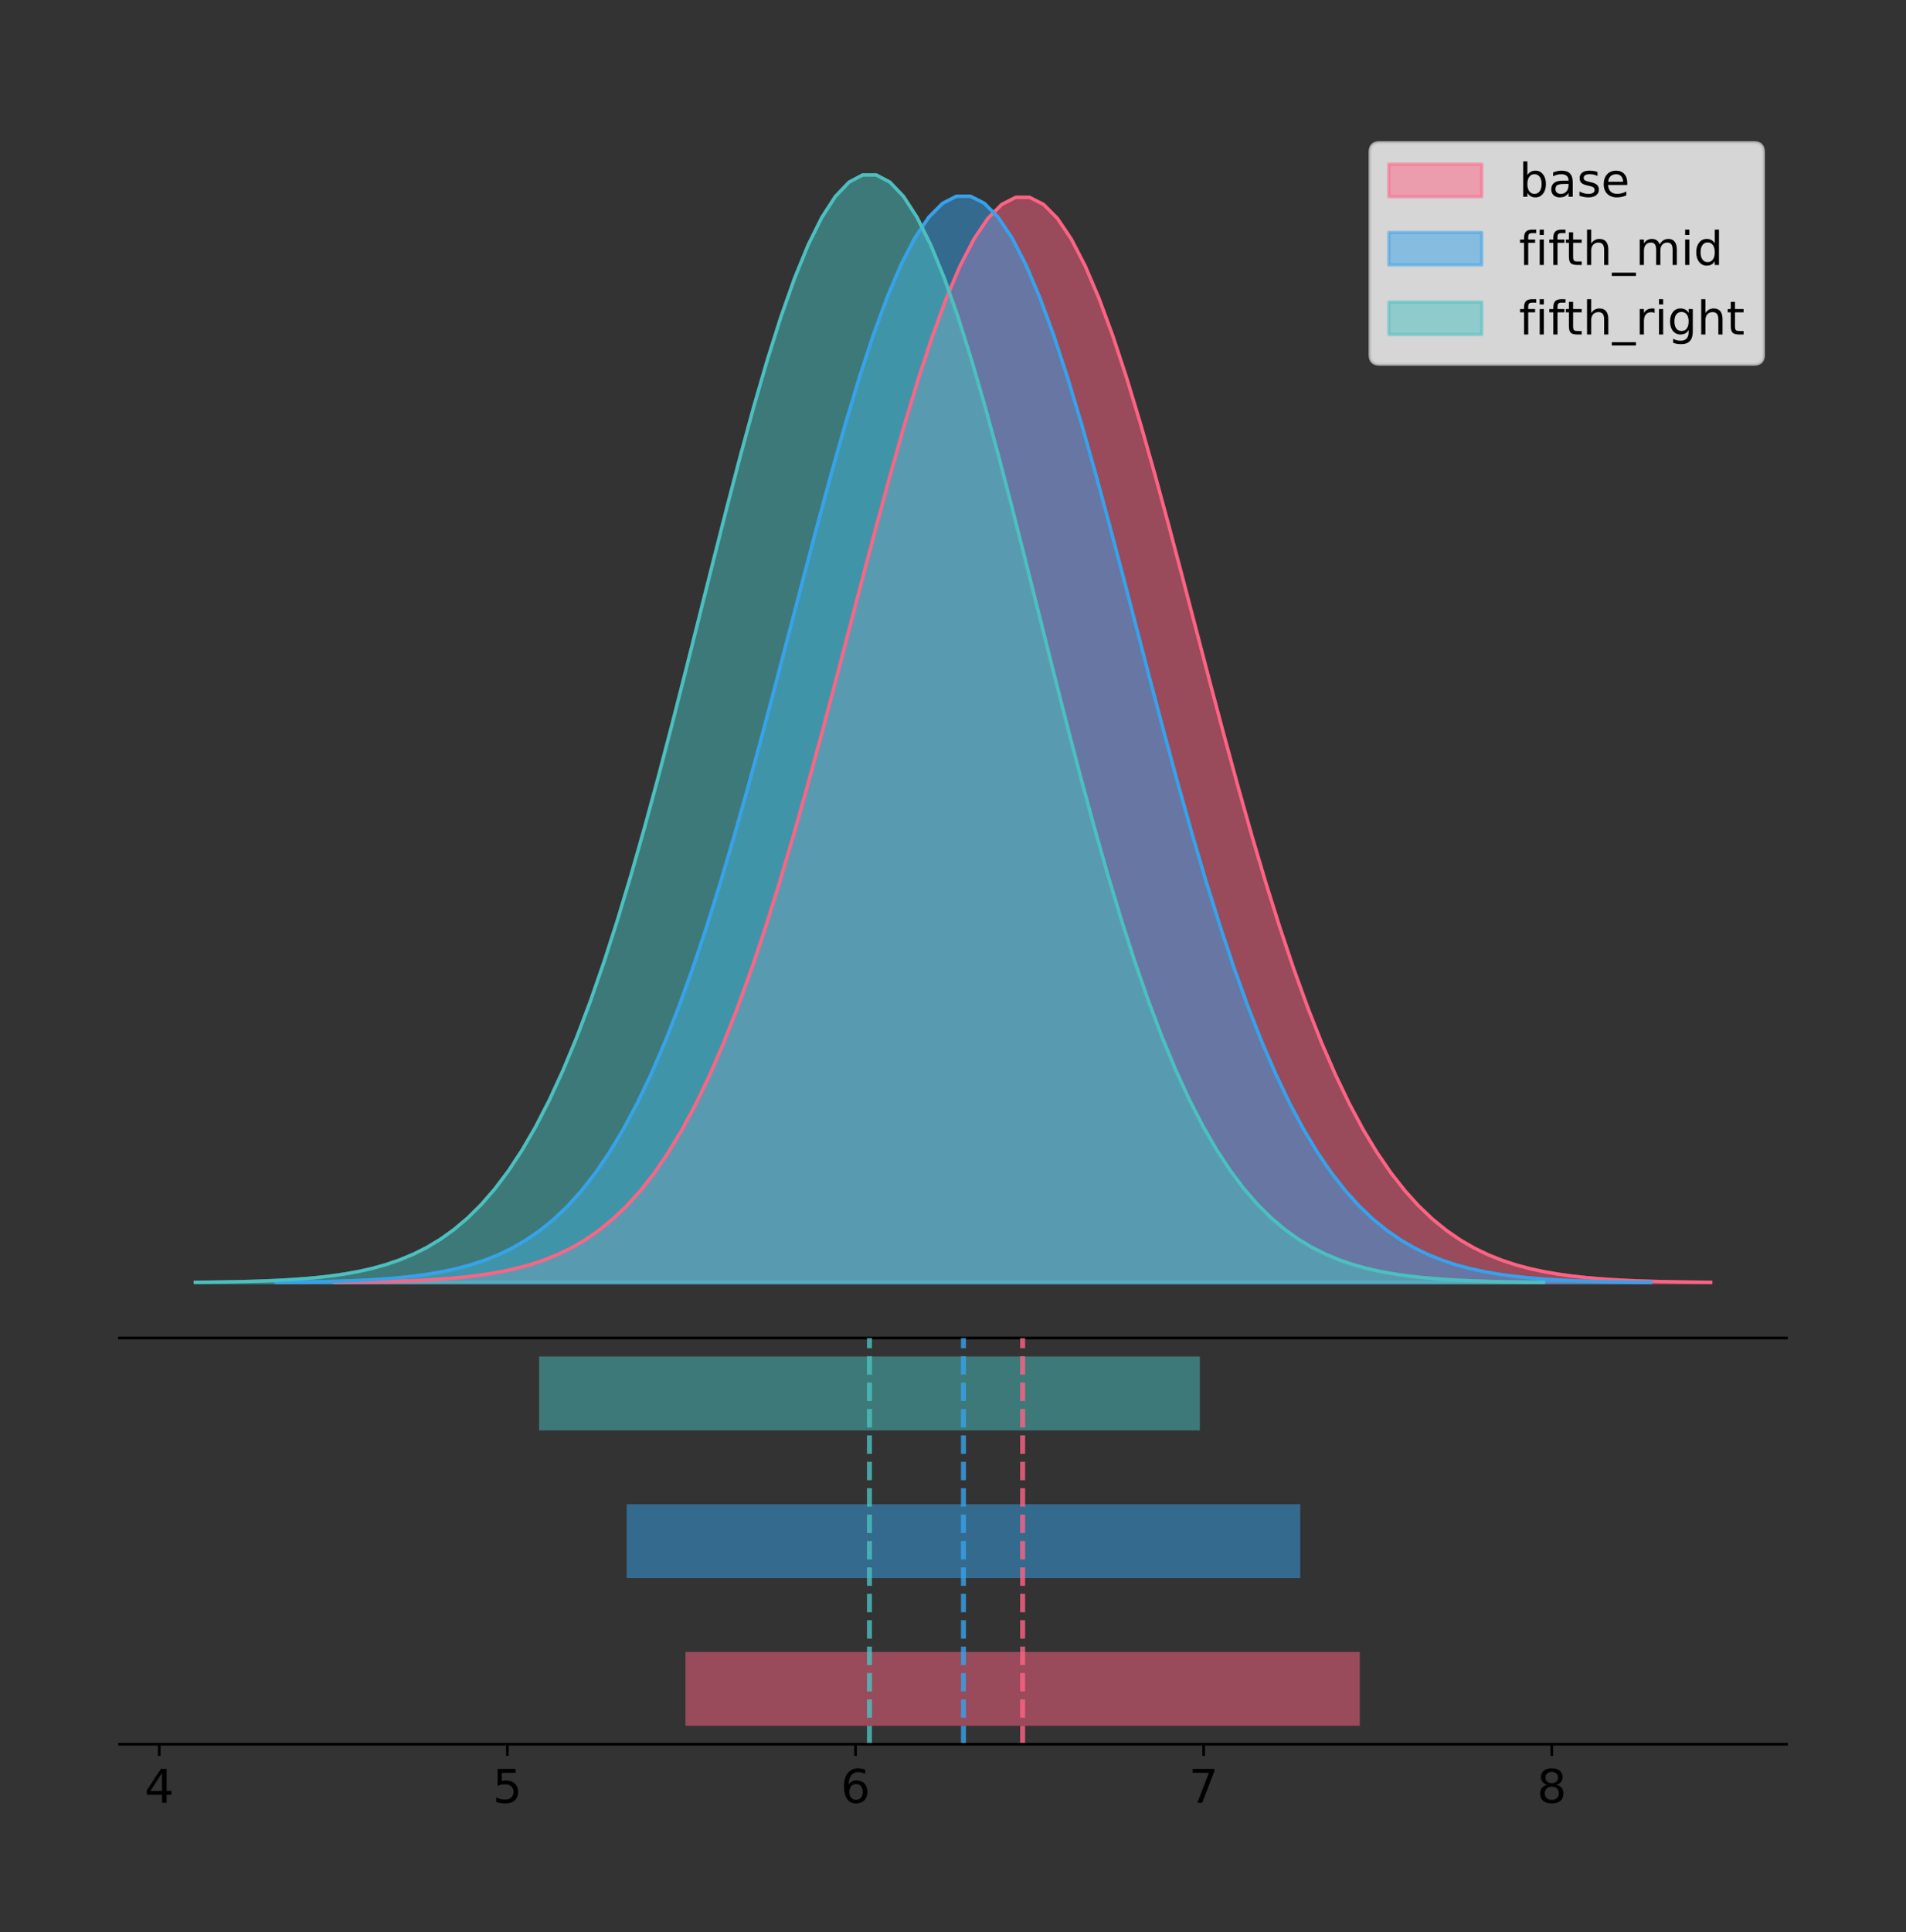 <?xml version="1.0" encoding="utf-8" standalone="no"?>
<!DOCTYPE svg PUBLIC "-//W3C//DTD SVG 1.1//EN"
  "http://www.w3.org/Graphics/SVG/1.1/DTD/svg11.dtd">
<!-- Created with matplotlib (https://matplotlib.org/) -->
<svg height="581.789pt" version="1.1" viewBox="0 0 574.2 581.789" width="574.2pt" xmlns="http://www.w3.org/2000/svg" xmlns:xlink="http://www.w3.org/1999/xlink">
 <rect x="0" y="0" width="574.2" height="581.789" fill="#333333" stroke="none"/>
 <defs>
  <style type="text/css">
*{stroke-linecap:butt;stroke-linejoin:round;}
  </style>
 </defs>
 <g id="figure_1">
  <g id="patch_1">
   <path d="M 0 581.789 
L 574.2 581.789 
L 574.2 0 
L 0 0 
z
" style="fill:none;"/>
  </g>
  <g id="axes_1">
   <g id="patch_2">
    <path d="M 36 402.93 
L 538.2 402.93 
L 538.2 36 
L 36 36 
z
" style="fill:none;"/>
   </g>
   <g id="PolyCollection_1">
    <defs>
     <path d="M 100.782 -195.538 
L 100.782 -195.648 
L 104.969 -195.689 
L 109.157 -195.745 
L 113.345 -195.819 
L 117.533 -195.917 
L 121.721 -196.047 
L 125.908 -196.216 
L 130.096 -196.436 
L 134.284 -196.72 
L 138.472 -197.083 
L 142.659 -197.544 
L 146.847 -198.126 
L 151.035 -198.854 
L 155.223 -199.761 
L 159.411 -200.88 
L 163.598 -202.251 
L 167.786 -203.92 
L 171.974 -205.936 
L 176.162 -208.353 
L 180.35 -211.228 
L 184.537 -214.623 
L 188.725 -218.602 
L 192.913 -223.229 
L 197.101 -228.568 
L 201.289 -234.68 
L 205.476 -241.621 
L 209.664 -249.44 
L 213.852 -258.175 
L 218.04 -267.852 
L 222.227 -278.48 
L 226.415 -290.051 
L 230.603 -302.536 
L 234.791 -315.881 
L 238.979 -330.01 
L 243.166 -344.82 
L 247.354 -360.182 
L 251.542 -375.943 
L 255.73 -391.926 
L 259.918 -407.934 
L 264.105 -423.752 
L 268.293 -439.151 
L 272.481 -453.897 
L 276.669 -467.753 
L 280.857 -480.484 
L 285.044 -491.87 
L 289.232 -501.705 
L 293.42 -509.807 
L 297.608 -516.024 
L 301.795 -520.237 
L 305.983 -522.365 
L 310.171 -522.365 
L 314.359 -520.237 
L 318.547 -516.024 
L 322.734 -509.807 
L 326.922 -501.705 
L 331.11 -491.87 
L 335.298 -480.484 
L 339.486 -467.753 
L 343.673 -453.897 
L 347.861 -439.151 
L 352.049 -423.752 
L 356.237 -407.934 
L 360.425 -391.926 
L 364.612 -375.943 
L 368.8 -360.182 
L 372.988 -344.82 
L 377.176 -330.01 
L 381.363 -315.881 
L 385.551 -302.536 
L 389.739 -290.051 
L 393.927 -278.48 
L 398.115 -267.852 
L 402.302 -258.175 
L 406.49 -249.44 
L 410.678 -241.621 
L 414.866 -234.68 
L 419.054 -228.568 
L 423.241 -223.229 
L 427.429 -218.602 
L 431.617 -214.623 
L 435.805 -211.228 
L 439.993 -208.353 
L 444.18 -205.936 
L 448.368 -203.92 
L 452.556 -202.251 
L 456.744 -200.88 
L 460.931 -199.761 
L 465.119 -198.854 
L 469.307 -198.126 
L 473.495 -197.544 
L 477.683 -197.083 
L 481.87 -196.72 
L 486.058 -196.436 
L 490.246 -196.216 
L 494.434 -196.047 
L 498.622 -195.917 
L 502.809 -195.819 
L 506.997 -195.745 
L 511.185 -195.689 
L 515.373 -195.648 
L 515.373 -195.538 
L 515.373 -195.538 
L 511.185 -195.538 
L 506.997 -195.538 
L 502.809 -195.538 
L 498.622 -195.538 
L 494.434 -195.538 
L 490.246 -195.538 
L 486.058 -195.538 
L 481.87 -195.538 
L 477.683 -195.538 
L 473.495 -195.538 
L 469.307 -195.538 
L 465.119 -195.538 
L 460.931 -195.538 
L 456.744 -195.538 
L 452.556 -195.538 
L 448.368 -195.538 
L 444.18 -195.538 
L 439.993 -195.538 
L 435.805 -195.538 
L 431.617 -195.538 
L 427.429 -195.538 
L 423.241 -195.538 
L 419.054 -195.538 
L 414.866 -195.538 
L 410.678 -195.538 
L 406.49 -195.538 
L 402.302 -195.538 
L 398.115 -195.538 
L 393.927 -195.538 
L 389.739 -195.538 
L 385.551 -195.538 
L 381.363 -195.538 
L 377.176 -195.538 
L 372.988 -195.538 
L 368.8 -195.538 
L 364.612 -195.538 
L 360.425 -195.538 
L 356.237 -195.538 
L 352.049 -195.538 
L 347.861 -195.538 
L 343.673 -195.538 
L 339.486 -195.538 
L 335.298 -195.538 
L 331.11 -195.538 
L 326.922 -195.538 
L 322.734 -195.538 
L 318.547 -195.538 
L 314.359 -195.538 
L 310.171 -195.538 
L 305.983 -195.538 
L 301.795 -195.538 
L 297.608 -195.538 
L 293.42 -195.538 
L 289.232 -195.538 
L 285.044 -195.538 
L 280.857 -195.538 
L 276.669 -195.538 
L 272.481 -195.538 
L 268.293 -195.538 
L 264.105 -195.538 
L 259.918 -195.538 
L 255.73 -195.538 
L 251.542 -195.538 
L 247.354 -195.538 
L 243.166 -195.538 
L 238.979 -195.538 
L 234.791 -195.538 
L 230.603 -195.538 
L 226.415 -195.538 
L 222.227 -195.538 
L 218.04 -195.538 
L 213.852 -195.538 
L 209.664 -195.538 
L 205.476 -195.538 
L 201.289 -195.538 
L 197.101 -195.538 
L 192.913 -195.538 
L 188.725 -195.538 
L 184.537 -195.538 
L 180.35 -195.538 
L 176.162 -195.538 
L 171.974 -195.538 
L 167.786 -195.538 
L 163.598 -195.538 
L 159.411 -195.538 
L 155.223 -195.538 
L 151.035 -195.538 
L 146.847 -195.538 
L 142.659 -195.538 
L 138.472 -195.538 
L 134.284 -195.538 
L 130.096 -195.538 
L 125.908 -195.538 
L 121.721 -195.538 
L 117.533 -195.538 
L 113.345 -195.538 
L 109.157 -195.538 
L 104.969 -195.538 
L 100.782 -195.538 
z
" id="mcfb15f725a" style="stroke:#ff6384;stroke-opacity:0.5;"/>
    </defs>
    <g clip-path="url(#p29317730cf)">
     <use style="fill:#ff6384;fill-opacity:0.5;stroke:#ff6384;stroke-opacity:0.5;" x="0" xlink:href="#mcfb15f725a" y="581.789"/>
    </g>
   </g>
   <g id="PolyCollection_2">
    <defs>
     <path d="M 83.169 -195.538 
L 83.169 -195.648 
L 87.353 -195.689 
L 91.536 -195.745 
L 95.72 -195.819 
L 99.903 -195.918 
L 104.086 -196.048 
L 108.27 -196.217 
L 112.453 -196.437 
L 116.637 -196.721 
L 120.82 -197.084 
L 125.003 -197.546 
L 129.187 -198.128 
L 133.37 -198.858 
L 137.554 -199.765 
L 141.737 -200.885 
L 145.92 -202.258 
L 150.104 -203.929 
L 154.287 -205.947 
L 158.471 -208.366 
L 162.654 -211.244 
L 166.837 -214.643 
L 171.021 -218.626 
L 175.204 -223.258 
L 179.388 -228.603 
L 183.571 -234.721 
L 187.754 -241.669 
L 191.938 -249.496 
L 196.121 -258.241 
L 200.305 -267.927 
L 204.488 -278.567 
L 208.671 -290.15 
L 212.855 -302.648 
L 217.038 -316.008 
L 221.222 -330.151 
L 225.405 -344.977 
L 229.588 -360.355 
L 233.772 -376.132 
L 237.955 -392.132 
L 242.139 -408.157 
L 246.322 -423.991 
L 250.505 -439.407 
L 254.689 -454.169 
L 258.872 -468.038 
L 263.056 -480.783 
L 267.239 -492.181 
L 271.422 -502.026 
L 275.606 -510.137 
L 279.789 -516.361 
L 283.973 -520.578 
L 288.156 -522.708 
L 292.339 -522.708 
L 296.523 -520.578 
L 300.706 -516.361 
L 304.89 -510.137 
L 309.073 -502.026 
L 313.256 -492.181 
L 317.44 -480.783 
L 321.623 -468.038 
L 325.807 -454.169 
L 329.99 -439.407 
L 334.173 -423.991 
L 338.357 -408.157 
L 342.54 -392.132 
L 346.724 -376.132 
L 350.907 -360.355 
L 355.09 -344.977 
L 359.274 -330.151 
L 363.457 -316.008 
L 367.641 -302.648 
L 371.824 -290.15 
L 376.007 -278.567 
L 380.191 -267.927 
L 384.374 -258.241 
L 388.558 -249.496 
L 392.741 -241.669 
L 396.924 -234.721 
L 401.108 -228.603 
L 405.291 -223.258 
L 409.475 -218.626 
L 413.658 -214.643 
L 417.841 -211.244 
L 422.025 -208.366 
L 426.208 -205.947 
L 430.392 -203.929 
L 434.575 -202.258 
L 438.758 -200.885 
L 442.942 -199.765 
L 447.125 -198.858 
L 451.309 -198.128 
L 455.492 -197.546 
L 459.675 -197.084 
L 463.859 -196.721 
L 468.042 -196.437 
L 472.226 -196.217 
L 476.409 -196.048 
L 480.592 -195.918 
L 484.776 -195.819 
L 488.959 -195.745 
L 493.143 -195.689 
L 497.326 -195.648 
L 497.326 -195.538 
L 497.326 -195.538 
L 493.143 -195.538 
L 488.959 -195.538 
L 484.776 -195.538 
L 480.592 -195.538 
L 476.409 -195.538 
L 472.226 -195.538 
L 468.042 -195.538 
L 463.859 -195.538 
L 459.675 -195.538 
L 455.492 -195.538 
L 451.309 -195.538 
L 447.125 -195.538 
L 442.942 -195.538 
L 438.758 -195.538 
L 434.575 -195.538 
L 430.392 -195.538 
L 426.208 -195.538 
L 422.025 -195.538 
L 417.841 -195.538 
L 413.658 -195.538 
L 409.475 -195.538 
L 405.291 -195.538 
L 401.108 -195.538 
L 396.924 -195.538 
L 392.741 -195.538 
L 388.558 -195.538 
L 384.374 -195.538 
L 380.191 -195.538 
L 376.007 -195.538 
L 371.824 -195.538 
L 367.641 -195.538 
L 363.457 -195.538 
L 359.274 -195.538 
L 355.09 -195.538 
L 350.907 -195.538 
L 346.724 -195.538 
L 342.54 -195.538 
L 338.357 -195.538 
L 334.173 -195.538 
L 329.99 -195.538 
L 325.807 -195.538 
L 321.623 -195.538 
L 317.44 -195.538 
L 313.256 -195.538 
L 309.073 -195.538 
L 304.89 -195.538 
L 300.706 -195.538 
L 296.523 -195.538 
L 292.339 -195.538 
L 288.156 -195.538 
L 283.973 -195.538 
L 279.789 -195.538 
L 275.606 -195.538 
L 271.422 -195.538 
L 267.239 -195.538 
L 263.056 -195.538 
L 258.872 -195.538 
L 254.689 -195.538 
L 250.505 -195.538 
L 246.322 -195.538 
L 242.139 -195.538 
L 237.955 -195.538 
L 233.772 -195.538 
L 229.588 -195.538 
L 225.405 -195.538 
L 221.222 -195.538 
L 217.038 -195.538 
L 212.855 -195.538 
L 208.671 -195.538 
L 204.488 -195.538 
L 200.305 -195.538 
L 196.121 -195.538 
L 191.938 -195.538 
L 187.754 -195.538 
L 183.571 -195.538 
L 179.388 -195.538 
L 175.204 -195.538 
L 171.021 -195.538 
L 166.837 -195.538 
L 162.654 -195.538 
L 158.471 -195.538 
L 154.287 -195.538 
L 150.104 -195.538 
L 145.92 -195.538 
L 141.737 -195.538 
L 137.554 -195.538 
L 133.37 -195.538 
L 129.187 -195.538 
L 125.003 -195.538 
L 120.82 -195.538 
L 116.637 -195.538 
L 112.453 -195.538 
L 108.27 -195.538 
L 104.086 -195.538 
L 99.903 -195.538 
L 95.72 -195.538 
L 91.536 -195.538 
L 87.353 -195.538 
L 83.169 -195.538 
z
" id="md9473a3bd1" style="stroke:#36a2eb;stroke-opacity:0.5;"/>
    </defs>
    <g clip-path="url(#p29317730cf)">
     <use style="fill:#36a2eb;fill-opacity:0.5;stroke:#36a2eb;stroke-opacity:0.5;" x="0" xlink:href="#md9473a3bd1" y="581.789"/>
    </g>
   </g>
   <g id="PolyCollection_3">
    <defs>
     <path d="M 58.827 -195.538 
L 58.827 -195.65 
L 62.93 -195.692 
L 67.033 -195.749 
L 71.137 -195.825 
L 75.24 -195.925 
L 79.343 -196.058 
L 83.446 -196.23 
L 87.549 -196.455 
L 91.652 -196.744 
L 95.755 -197.115 
L 99.858 -197.585 
L 103.961 -198.179 
L 108.064 -198.923 
L 112.168 -199.848 
L 116.271 -200.99 
L 120.374 -202.39 
L 124.477 -204.093 
L 128.58 -206.151 
L 132.683 -208.617 
L 136.786 -211.552 
L 140.889 -215.017 
L 144.992 -219.078 
L 149.095 -223.801 
L 153.198 -229.25 
L 157.302 -235.488 
L 161.405 -242.572 
L 165.508 -250.552 
L 169.611 -259.468 
L 173.714 -269.344 
L 177.817 -280.192 
L 181.92 -292.002 
L 186.023 -304.744 
L 190.126 -318.365 
L 194.229 -332.786 
L 198.333 -347.901 
L 202.436 -363.58 
L 206.539 -379.667 
L 210.642 -395.98 
L 214.745 -412.318 
L 218.848 -428.462 
L 222.951 -444.18 
L 227.054 -459.23 
L 231.157 -473.372 
L 235.26 -486.366 
L 239.364 -497.987 
L 243.467 -508.025 
L 247.57 -516.294 
L 251.673 -522.64 
L 255.776 -526.94 
L 259.879 -529.111 
L 263.982 -529.111 
L 268.085 -526.94 
L 272.188 -522.64 
L 276.291 -516.294 
L 280.394 -508.025 
L 284.498 -497.987 
L 288.601 -486.366 
L 292.704 -473.372 
L 296.807 -459.23 
L 300.91 -444.18 
L 305.013 -428.462 
L 309.116 -412.318 
L 313.219 -395.98 
L 317.322 -379.667 
L 321.425 -363.58 
L 325.529 -347.901 
L 329.632 -332.786 
L 333.735 -318.365 
L 337.838 -304.744 
L 341.941 -292.002 
L 346.044 -280.192 
L 350.147 -269.344 
L 354.25 -259.468 
L 358.353 -250.552 
L 362.456 -242.572 
L 366.56 -235.488 
L 370.663 -229.25 
L 374.766 -223.801 
L 378.869 -219.078 
L 382.972 -215.017 
L 387.075 -211.552 
L 391.178 -208.617 
L 395.281 -206.151 
L 399.384 -204.093 
L 403.487 -202.39 
L 407.59 -200.99 
L 411.694 -199.848 
L 415.797 -198.923 
L 419.9 -198.179 
L 424.003 -197.585 
L 428.106 -197.115 
L 432.209 -196.744 
L 436.312 -196.455 
L 440.415 -196.23 
L 444.518 -196.058 
L 448.621 -195.925 
L 452.725 -195.825 
L 456.828 -195.749 
L 460.931 -195.692 
L 465.034 -195.65 
L 465.034 -195.538 
L 465.034 -195.538 
L 460.931 -195.538 
L 456.828 -195.538 
L 452.725 -195.538 
L 448.621 -195.538 
L 444.518 -195.538 
L 440.415 -195.538 
L 436.312 -195.538 
L 432.209 -195.538 
L 428.106 -195.538 
L 424.003 -195.538 
L 419.9 -195.538 
L 415.797 -195.538 
L 411.694 -195.538 
L 407.59 -195.538 
L 403.487 -195.538 
L 399.384 -195.538 
L 395.281 -195.538 
L 391.178 -195.538 
L 387.075 -195.538 
L 382.972 -195.538 
L 378.869 -195.538 
L 374.766 -195.538 
L 370.663 -195.538 
L 366.56 -195.538 
L 362.456 -195.538 
L 358.353 -195.538 
L 354.25 -195.538 
L 350.147 -195.538 
L 346.044 -195.538 
L 341.941 -195.538 
L 337.838 -195.538 
L 333.735 -195.538 
L 329.632 -195.538 
L 325.529 -195.538 
L 321.425 -195.538 
L 317.322 -195.538 
L 313.219 -195.538 
L 309.116 -195.538 
L 305.013 -195.538 
L 300.91 -195.538 
L 296.807 -195.538 
L 292.704 -195.538 
L 288.601 -195.538 
L 284.498 -195.538 
L 280.394 -195.538 
L 276.291 -195.538 
L 272.188 -195.538 
L 268.085 -195.538 
L 263.982 -195.538 
L 259.879 -195.538 
L 255.776 -195.538 
L 251.673 -195.538 
L 247.57 -195.538 
L 243.467 -195.538 
L 239.364 -195.538 
L 235.26 -195.538 
L 231.157 -195.538 
L 227.054 -195.538 
L 222.951 -195.538 
L 218.848 -195.538 
L 214.745 -195.538 
L 210.642 -195.538 
L 206.539 -195.538 
L 202.436 -195.538 
L 198.333 -195.538 
L 194.229 -195.538 
L 190.126 -195.538 
L 186.023 -195.538 
L 181.92 -195.538 
L 177.817 -195.538 
L 173.714 -195.538 
L 169.611 -195.538 
L 165.508 -195.538 
L 161.405 -195.538 
L 157.302 -195.538 
L 153.198 -195.538 
L 149.095 -195.538 
L 144.992 -195.538 
L 140.889 -195.538 
L 136.786 -195.538 
L 132.683 -195.538 
L 128.58 -195.538 
L 124.477 -195.538 
L 120.374 -195.538 
L 116.271 -195.538 
L 112.168 -195.538 
L 108.064 -195.538 
L 103.961 -195.538 
L 99.858 -195.538 
L 95.755 -195.538 
L 91.652 -195.538 
L 87.549 -195.538 
L 83.446 -195.538 
L 79.343 -195.538 
L 75.24 -195.538 
L 71.137 -195.538 
L 67.033 -195.538 
L 62.93 -195.538 
L 58.827 -195.538 
z
" id="m0094044ea1" style="stroke:#4bc0c0;stroke-opacity:0.5;"/>
    </defs>
    <g clip-path="url(#p29317730cf)">
     <use style="fill:#4bc0c0;fill-opacity:0.5;stroke:#4bc0c0;stroke-opacity:0.5;" x="0" xlink:href="#m0094044ea1" y="581.789"/>
    </g>
   </g>
   <g id="line2d_1">
    <path clip-path="url(#p29317730cf)" d="M 100.782 386.142 
L 104.969 386.1 
L 109.157 386.045 
L 113.345 385.97 
L 117.533 385.872 
L 121.721 385.742 
L 125.908 385.573 
L 130.096 385.353 
L 134.284 385.069 
L 138.472 384.707 
L 142.659 384.246 
L 146.847 383.664 
L 151.035 382.935 
L 155.223 382.029 
L 159.411 380.91 
L 163.598 379.538 
L 167.786 377.869 
L 171.974 375.853 
L 176.162 373.437 
L 180.35 370.562 
L 184.537 367.166 
L 188.725 363.187 
L 192.913 358.56 
L 197.101 353.221 
L 201.289 347.109 
L 205.476 340.168 
L 209.664 332.35 
L 213.852 323.615 
L 218.04 313.938 
L 222.227 303.309 
L 226.415 291.738 
L 230.603 279.253 
L 234.791 265.908 
L 238.979 251.779 
L 243.166 236.969 
L 247.354 221.607 
L 251.542 205.846 
L 255.73 189.863 
L 259.918 173.855 
L 264.105 158.038 
L 268.293 142.638 
L 272.481 127.892 
L 276.669 114.037 
L 280.857 101.305 
L 285.044 89.919 
L 289.232 80.084 
L 293.42 71.982 
L 297.608 65.765 
L 301.795 61.552 
L 305.983 59.425 
L 310.171 59.425 
L 314.359 61.552 
L 318.547 65.765 
L 322.734 71.982 
L 326.922 80.084 
L 331.11 89.919 
L 335.298 101.305 
L 339.486 114.037 
L 343.673 127.892 
L 347.861 142.638 
L 352.049 158.038 
L 356.237 173.855 
L 360.425 189.863 
L 364.612 205.846 
L 368.8 221.607 
L 372.988 236.969 
L 377.176 251.779 
L 381.363 265.908 
L 385.551 279.253 
L 389.739 291.738 
L 393.927 303.309 
L 398.115 313.938 
L 402.302 323.615 
L 406.49 332.35 
L 410.678 340.168 
L 414.866 347.109 
L 419.054 353.221 
L 423.241 358.56 
L 427.429 363.187 
L 431.617 367.166 
L 435.805 370.562 
L 439.993 373.437 
L 444.18 375.853 
L 448.368 377.869 
L 452.556 379.538 
L 456.744 380.91 
L 460.931 382.029 
L 465.119 382.935 
L 469.307 383.664 
L 473.495 384.246 
L 477.683 384.707 
L 481.87 385.069 
L 486.058 385.353 
L 490.246 385.573 
L 494.434 385.742 
L 498.622 385.872 
L 502.809 385.97 
L 506.997 386.045 
L 511.185 386.1 
L 515.373 386.142 
" style="fill:none;stroke:#ff6384;stroke-linecap:square;"/>
   </g>
   <g id="line2d_2">
    <path clip-path="url(#p29317730cf)" d="M 83.169 386.142 
L 87.353 386.1 
L 91.536 386.044 
L 95.72 385.97 
L 99.903 385.872 
L 104.086 385.742 
L 108.27 385.572 
L 112.453 385.352 
L 116.637 385.068 
L 120.82 384.705 
L 125.003 384.243 
L 129.187 383.661 
L 133.37 382.931 
L 137.554 382.024 
L 141.737 380.904 
L 145.92 379.531 
L 150.104 377.86 
L 154.287 375.842 
L 158.471 373.423 
L 162.654 370.545 
L 166.837 367.146 
L 171.021 363.163 
L 175.204 358.531 
L 179.388 353.187 
L 183.571 347.068 
L 187.754 340.12 
L 191.938 332.293 
L 196.121 323.549 
L 200.305 313.862 
L 204.488 303.222 
L 208.671 291.639 
L 212.855 279.141 
L 217.038 265.782 
L 221.222 251.638 
L 225.405 236.813 
L 229.588 221.435 
L 233.772 205.657 
L 237.955 189.657 
L 242.139 173.632 
L 246.322 157.798 
L 250.505 142.382 
L 254.689 127.621 
L 258.872 113.751 
L 263.056 101.006 
L 267.239 89.608 
L 271.422 79.763 
L 275.606 71.652 
L 279.789 65.429 
L 283.973 61.211 
L 288.156 59.082 
L 292.339 59.082 
L 296.523 61.211 
L 300.706 65.429 
L 304.89 71.652 
L 309.073 79.763 
L 313.256 89.608 
L 317.44 101.006 
L 321.623 113.751 
L 325.807 127.621 
L 329.99 142.382 
L 334.173 157.798 
L 338.357 173.632 
L 342.54 189.657 
L 346.724 205.657 
L 350.907 221.435 
L 355.09 236.813 
L 359.274 251.638 
L 363.457 265.782 
L 367.641 279.141 
L 371.824 291.639 
L 376.007 303.222 
L 380.191 313.862 
L 384.374 323.549 
L 388.558 332.293 
L 392.741 340.12 
L 396.924 347.068 
L 401.108 353.187 
L 405.291 358.531 
L 409.475 363.163 
L 413.658 367.146 
L 417.841 370.545 
L 422.025 373.423 
L 426.208 375.842 
L 430.392 377.86 
L 434.575 379.531 
L 438.758 380.904 
L 442.942 382.024 
L 447.125 382.931 
L 451.309 383.661 
L 455.492 384.243 
L 459.675 384.705 
L 463.859 385.068 
L 468.042 385.352 
L 472.226 385.572 
L 476.409 385.742 
L 480.592 385.872 
L 484.776 385.97 
L 488.959 386.044 
L 493.143 386.1 
L 497.326 386.142 
" style="fill:none;stroke:#36a2eb;stroke-linecap:square;"/>
   </g>
   <g id="line2d_3">
    <path clip-path="url(#p29317730cf)" d="M 58.827 386.139 
L 62.93 386.097 
L 67.033 386.04 
L 71.137 385.965 
L 75.24 385.864 
L 79.343 385.732 
L 83.446 385.559 
L 87.549 385.334 
L 91.652 385.045 
L 95.755 384.675 
L 99.858 384.204 
L 103.961 383.61 
L 108.064 382.867 
L 112.168 381.941 
L 116.271 380.799 
L 120.374 379.399 
L 124.477 377.696 
L 128.58 375.639 
L 132.683 373.172 
L 136.786 370.238 
L 140.889 366.772 
L 144.992 362.711 
L 149.095 357.989 
L 153.198 352.539 
L 157.302 346.301 
L 161.405 339.217 
L 165.508 331.237 
L 169.611 322.322 
L 173.714 312.445 
L 177.817 301.597 
L 181.92 289.787 
L 186.023 277.045 
L 190.126 263.424 
L 194.229 249.004 
L 198.333 233.888 
L 202.436 218.209 
L 206.539 202.123 
L 210.642 185.809 
L 214.745 169.471 
L 218.848 153.327 
L 222.951 137.61 
L 227.054 122.559 
L 231.157 108.418 
L 235.26 95.423 
L 239.364 83.803 
L 243.467 73.765 
L 247.57 65.495 
L 251.673 59.15 
L 255.776 54.85 
L 259.879 52.679 
L 263.982 52.679 
L 268.085 54.85 
L 272.188 59.15 
L 276.291 65.495 
L 280.394 73.765 
L 284.498 83.803 
L 288.601 95.423 
L 292.704 108.418 
L 296.807 122.559 
L 300.91 137.61 
L 305.013 153.327 
L 309.116 169.471 
L 313.219 185.809 
L 317.322 202.123 
L 321.425 218.209 
L 325.529 233.888 
L 329.632 249.004 
L 333.735 263.424 
L 337.838 277.045 
L 341.941 289.787 
L 346.044 301.597 
L 350.147 312.445 
L 354.25 322.322 
L 358.353 331.237 
L 362.456 339.217 
L 366.56 346.301 
L 370.663 352.539 
L 374.766 357.989 
L 378.869 362.711 
L 382.972 366.772 
L 387.075 370.238 
L 391.178 373.172 
L 395.281 375.639 
L 399.384 377.696 
L 403.487 379.399 
L 407.59 380.799 
L 411.694 381.941 
L 415.797 382.867 
L 419.9 383.61 
L 424.003 384.204 
L 428.106 384.675 
L 432.209 385.045 
L 436.312 385.334 
L 440.415 385.559 
L 444.518 385.732 
L 448.621 385.864 
L 452.725 385.965 
L 456.828 386.04 
L 460.931 386.097 
L 465.034 386.139 
" style="fill:none;stroke:#4bc0c0;stroke-linecap:square;"/>
   </g>
   <g id="patch_3">
    <path d="M 36 402.93 
L 538.2 402.93 
" style="fill:none;stroke:#000000;stroke-linecap:square;stroke-linejoin:miter;stroke-width:0.8;"/>
   </g>
   <g id="legend_1">
    <g id="patch_4">
     <path d="M 415.602 109.627 
L 528.4 109.627 
Q 531.2 109.627 531.2 106.827 
L 531.2 45.8 
Q 531.2 43 528.4 43 
L 415.602 43 
Q 412.802 43 412.802 45.8 
L 412.802 106.827 
Q 412.802 109.627 415.602 109.627 
z
" style="fill:#ffffff;opacity:0.8;stroke:#cccccc;stroke-linejoin:miter;"/>
    </g>
    <g id="patch_5">
     <path d="M 418.402 59.238 
L 446.402 59.238 
L 446.402 49.438 
L 418.402 49.438 
z
" style="fill:#ff6384;opacity:0.5;stroke:#ff6384;stroke-linejoin:miter;"/>
    </g>
    <g id="text_1">
     <!-- base -->
     <defs>
      <path d="M 48.688 27.297 
Q 48.688 37.203 44.609 42.844 
Q 40.531 48.484 33.406 48.484 
Q 26.266 48.484 22.188 42.844 
Q 18.109 37.203 18.109 27.297 
Q 18.109 17.391 22.188 11.75 
Q 26.266 6.109 33.406 6.109 
Q 40.531 6.109 44.609 11.75 
Q 48.688 17.391 48.688 27.297 
z
M 18.109 46.391 
Q 20.953 51.266 25.266 53.625 
Q 29.594 56 35.594 56 
Q 45.562 56 51.781 48.094 
Q 58.016 40.188 58.016 27.297 
Q 58.016 14.406 51.781 6.484 
Q 45.562 -1.422 35.594 -1.422 
Q 29.594 -1.422 25.266 0.953 
Q 20.953 3.328 18.109 8.203 
L 18.109 0 
L 9.078 0 
L 9.078 75.984 
L 18.109 75.984 
z
" id="DejaVuSans-98"/>
      <path d="M 34.281 27.484 
Q 23.391 27.484 19.188 25 
Q 14.984 22.516 14.984 16.5 
Q 14.984 11.719 18.141 8.906 
Q 21.297 6.109 26.703 6.109 
Q 34.188 6.109 38.703 11.406 
Q 43.219 16.703 43.219 25.484 
L 43.219 27.484 
z
M 52.203 31.203 
L 52.203 0 
L 43.219 0 
L 43.219 8.297 
Q 40.141 3.328 35.547 0.953 
Q 30.953 -1.422 24.312 -1.422 
Q 15.922 -1.422 10.953 3.297 
Q 6 8.016 6 15.922 
Q 6 25.141 12.172 29.828 
Q 18.359 34.516 30.609 34.516 
L 43.219 34.516 
L 43.219 35.406 
Q 43.219 41.609 39.141 45 
Q 35.062 48.391 27.688 48.391 
Q 23 48.391 18.547 47.266 
Q 14.109 46.141 10.016 43.891 
L 10.016 52.203 
Q 14.938 54.109 19.578 55.047 
Q 24.219 56 28.609 56 
Q 40.484 56 46.344 49.844 
Q 52.203 43.703 52.203 31.203 
z
" id="DejaVuSans-97"/>
      <path d="M 44.281 53.078 
L 44.281 44.578 
Q 40.484 46.531 36.375 47.5 
Q 32.281 48.484 27.875 48.484 
Q 21.188 48.484 17.844 46.438 
Q 14.5 44.391 14.5 40.281 
Q 14.5 37.156 16.891 35.375 
Q 19.281 33.594 26.516 31.984 
L 29.594 31.297 
Q 39.156 29.25 43.188 25.516 
Q 47.219 21.781 47.219 15.094 
Q 47.219 7.469 41.188 3.016 
Q 35.156 -1.422 24.609 -1.422 
Q 20.219 -1.422 15.453 -0.562 
Q 10.688 0.297 5.422 2 
L 5.422 11.281 
Q 10.406 8.688 15.234 7.391 
Q 20.062 6.109 24.812 6.109 
Q 31.156 6.109 34.562 8.281 
Q 37.984 10.453 37.984 14.406 
Q 37.984 18.062 35.516 20.016 
Q 33.062 21.969 24.703 23.781 
L 21.578 24.516 
Q 13.234 26.266 9.516 29.906 
Q 5.812 33.547 5.812 39.891 
Q 5.812 47.609 11.281 51.797 
Q 16.75 56 26.812 56 
Q 31.781 56 36.172 55.266 
Q 40.578 54.547 44.281 53.078 
z
" id="DejaVuSans-115"/>
      <path d="M 56.203 29.594 
L 56.203 25.203 
L 14.891 25.203 
Q 15.484 15.922 20.484 11.062 
Q 25.484 6.203 34.422 6.203 
Q 39.594 6.203 44.453 7.469 
Q 49.312 8.734 54.109 11.281 
L 54.109 2.781 
Q 49.266 0.734 44.188 -0.344 
Q 39.109 -1.422 33.891 -1.422 
Q 20.797 -1.422 13.156 6.188 
Q 5.516 13.812 5.516 26.812 
Q 5.516 40.234 12.766 48.109 
Q 20.016 56 32.328 56 
Q 43.359 56 49.781 48.891 
Q 56.203 41.797 56.203 29.594 
z
M 47.219 32.234 
Q 47.125 39.594 43.094 43.984 
Q 39.062 48.391 32.422 48.391 
Q 24.906 48.391 20.391 44.141 
Q 15.875 39.891 15.188 32.172 
z
" id="DejaVuSans-101"/>
     </defs>
     <g transform="translate(457.602 59.238)scale(0.14 -0.14)">
      <use xlink:href="#DejaVuSans-98"/>
      <use x="63.477" xlink:href="#DejaVuSans-97"/>
      <use x="124.756" xlink:href="#DejaVuSans-115"/>
      <use x="176.855" xlink:href="#DejaVuSans-101"/>
     </g>
    </g>
    <g id="patch_6">
     <path d="M 418.402 79.787 
L 446.402 79.787 
L 446.402 69.987 
L 418.402 69.987 
z
" style="fill:#36a2eb;opacity:0.5;stroke:#36a2eb;stroke-linejoin:miter;"/>
    </g>
    <g id="text_2">
     <!-- fifth_mid -->
     <defs>
      <path d="M 37.109 75.984 
L 37.109 68.5 
L 28.516 68.5 
Q 23.688 68.5 21.797 66.547 
Q 19.922 64.594 19.922 59.516 
L 19.922 54.688 
L 34.719 54.688 
L 34.719 47.703 
L 19.922 47.703 
L 19.922 0 
L 10.891 0 
L 10.891 47.703 
L 2.297 47.703 
L 2.297 54.688 
L 10.891 54.688 
L 10.891 58.5 
Q 10.891 67.625 15.141 71.797 
Q 19.391 75.984 28.609 75.984 
z
" id="DejaVuSans-102"/>
      <path d="M 9.422 54.688 
L 18.406 54.688 
L 18.406 0 
L 9.422 0 
z
M 9.422 75.984 
L 18.406 75.984 
L 18.406 64.594 
L 9.422 64.594 
z
" id="DejaVuSans-105"/>
      <path d="M 18.312 70.219 
L 18.312 54.688 
L 36.812 54.688 
L 36.812 47.703 
L 18.312 47.703 
L 18.312 18.016 
Q 18.312 11.328 20.141 9.422 
Q 21.969 7.516 27.594 7.516 
L 36.812 7.516 
L 36.812 0 
L 27.594 0 
Q 17.188 0 13.234 3.875 
Q 9.281 7.766 9.281 18.016 
L 9.281 47.703 
L 2.688 47.703 
L 2.688 54.688 
L 9.281 54.688 
L 9.281 70.219 
z
" id="DejaVuSans-116"/>
      <path d="M 54.891 33.016 
L 54.891 0 
L 45.906 0 
L 45.906 32.719 
Q 45.906 40.484 42.875 44.328 
Q 39.844 48.188 33.797 48.188 
Q 26.516 48.188 22.312 43.547 
Q 18.109 38.922 18.109 30.906 
L 18.109 0 
L 9.078 0 
L 9.078 75.984 
L 18.109 75.984 
L 18.109 46.188 
Q 21.344 51.125 25.703 53.562 
Q 30.078 56 35.797 56 
Q 45.219 56 50.047 50.172 
Q 54.891 44.344 54.891 33.016 
z
" id="DejaVuSans-104"/>
      <path d="M 50.984 -16.609 
L 50.984 -23.578 
L -0.984 -23.578 
L -0.984 -16.609 
z
" id="DejaVuSans-95"/>
      <path d="M 52 44.188 
Q 55.375 50.25 60.062 53.125 
Q 64.75 56 71.094 56 
Q 79.641 56 84.281 50.016 
Q 88.922 44.047 88.922 33.016 
L 88.922 0 
L 79.891 0 
L 79.891 32.719 
Q 79.891 40.578 77.094 44.375 
Q 74.312 48.188 68.609 48.188 
Q 61.625 48.188 57.562 43.547 
Q 53.516 38.922 53.516 30.906 
L 53.516 0 
L 44.484 0 
L 44.484 32.719 
Q 44.484 40.625 41.703 44.406 
Q 38.922 48.188 33.109 48.188 
Q 26.219 48.188 22.156 43.531 
Q 18.109 38.875 18.109 30.906 
L 18.109 0 
L 9.078 0 
L 9.078 54.688 
L 18.109 54.688 
L 18.109 46.188 
Q 21.188 51.219 25.484 53.609 
Q 29.781 56 35.688 56 
Q 41.656 56 45.828 52.969 
Q 50 49.953 52 44.188 
z
" id="DejaVuSans-109"/>
      <path d="M 45.406 46.391 
L 45.406 75.984 
L 54.391 75.984 
L 54.391 0 
L 45.406 0 
L 45.406 8.203 
Q 42.578 3.328 38.25 0.953 
Q 33.938 -1.422 27.875 -1.422 
Q 17.969 -1.422 11.734 6.484 
Q 5.516 14.406 5.516 27.297 
Q 5.516 40.188 11.734 48.094 
Q 17.969 56 27.875 56 
Q 33.938 56 38.25 53.625 
Q 42.578 51.266 45.406 46.391 
z
M 14.797 27.297 
Q 14.797 17.391 18.875 11.75 
Q 22.953 6.109 30.078 6.109 
Q 37.203 6.109 41.297 11.75 
Q 45.406 17.391 45.406 27.297 
Q 45.406 37.203 41.297 42.844 
Q 37.203 48.484 30.078 48.484 
Q 22.953 48.484 18.875 42.844 
Q 14.797 37.203 14.797 27.297 
z
" id="DejaVuSans-100"/>
     </defs>
     <g transform="translate(457.602 79.787)scale(0.14 -0.14)">
      <use xlink:href="#DejaVuSans-102"/>
      <use x="35.205" xlink:href="#DejaVuSans-105"/>
      <use x="62.988" xlink:href="#DejaVuSans-102"/>
      <use x="98.178" xlink:href="#DejaVuSans-116"/>
      <use x="137.387" xlink:href="#DejaVuSans-104"/>
      <use x="200.766" xlink:href="#DejaVuSans-95"/>
      <use x="250.766" xlink:href="#DejaVuSans-109"/>
      <use x="348.178" xlink:href="#DejaVuSans-105"/>
      <use x="375.961" xlink:href="#DejaVuSans-100"/>
     </g>
    </g>
    <g id="patch_7">
     <path d="M 418.402 100.726 
L 446.402 100.726 
L 446.402 90.926 
L 418.402 90.926 
z
" style="fill:#4bc0c0;opacity:0.5;stroke:#4bc0c0;stroke-linejoin:miter;"/>
    </g>
    <g id="text_3">
     <!-- fifth_right -->
     <defs>
      <path d="M 41.109 46.297 
Q 39.594 47.172 37.812 47.578 
Q 36.031 48 33.891 48 
Q 26.266 48 22.188 43.047 
Q 18.109 38.094 18.109 28.812 
L 18.109 0 
L 9.078 0 
L 9.078 54.688 
L 18.109 54.688 
L 18.109 46.188 
Q 20.953 51.172 25.484 53.578 
Q 30.031 56 36.531 56 
Q 37.453 56 38.578 55.875 
Q 39.703 55.766 41.062 55.516 
z
" id="DejaVuSans-114"/>
      <path d="M 45.406 27.984 
Q 45.406 37.75 41.375 43.109 
Q 37.359 48.484 30.078 48.484 
Q 22.859 48.484 18.828 43.109 
Q 14.797 37.75 14.797 27.984 
Q 14.797 18.266 18.828 12.891 
Q 22.859 7.516 30.078 7.516 
Q 37.359 7.516 41.375 12.891 
Q 45.406 18.266 45.406 27.984 
z
M 54.391 6.781 
Q 54.391 -7.172 48.188 -13.984 
Q 42 -20.797 29.203 -20.797 
Q 24.469 -20.797 20.266 -20.094 
Q 16.062 -19.391 12.109 -17.922 
L 12.109 -9.188 
Q 16.062 -11.328 19.922 -12.344 
Q 23.781 -13.375 27.781 -13.375 
Q 36.625 -13.375 41.016 -8.766 
Q 45.406 -4.156 45.406 5.172 
L 45.406 9.625 
Q 42.625 4.781 38.281 2.391 
Q 33.938 0 27.875 0 
Q 17.828 0 11.672 7.656 
Q 5.516 15.328 5.516 27.984 
Q 5.516 40.672 11.672 48.328 
Q 17.828 56 27.875 56 
Q 33.938 56 38.281 53.609 
Q 42.625 51.219 45.406 46.391 
L 45.406 54.688 
L 54.391 54.688 
z
" id="DejaVuSans-103"/>
     </defs>
     <g transform="translate(457.602 100.726)scale(0.14 -0.14)">
      <use xlink:href="#DejaVuSans-102"/>
      <use x="35.205" xlink:href="#DejaVuSans-105"/>
      <use x="62.988" xlink:href="#DejaVuSans-102"/>
      <use x="98.178" xlink:href="#DejaVuSans-116"/>
      <use x="137.387" xlink:href="#DejaVuSans-104"/>
      <use x="200.766" xlink:href="#DejaVuSans-95"/>
      <use x="250.766" xlink:href="#DejaVuSans-114"/>
      <use x="291.879" xlink:href="#DejaVuSans-105"/>
      <use x="319.662" xlink:href="#DejaVuSans-103"/>
      <use x="383.139" xlink:href="#DejaVuSans-104"/>
      <use x="446.518" xlink:href="#DejaVuSans-116"/>
     </g>
    </g>
   </g>
  </g>
  <g id="axes_2">
   <g id="patch_8">
    <path d="M 36 525.24 
L 538.2 525.24 
L 538.2 402.93 
L 36 402.93 
z
" style="fill:none;"/>
   </g>
   <g id="patch_9">
    <path clip-path="url(#p54ae2c013b)" d="M 206.502 519.68 
L 409.652 519.68 
L 409.652 497.442 
L 206.502 497.442 
z
" style="fill:#ff6384;opacity:0.5;"/>
   </g>
   <g id="patch_10">
    <path clip-path="url(#p54ae2c013b)" d="M 188.779 475.204 
L 391.716 475.204 
L 391.716 452.966 
L 188.779 452.966 
z
" style="fill:#36a2eb;opacity:0.5;"/>
   </g>
   <g id="patch_11">
    <path clip-path="url(#p54ae2c013b)" d="M 162.41 430.728 
L 361.451 430.728 
L 361.451 408.49 
L 162.41 408.49 
z
" style="fill:#4bc0c0;opacity:0.5;"/>
   </g>
   <g id="matplotlib.axis_1">
    <g id="xtick_1">
     <g id="line2d_4">
      <defs>
       <path d="M 0 0 
L 0 3.5 
" id="m36c8f05e51" style="stroke:#000000;stroke-width:0.8;"/>
      </defs>
      <g>
       <use style="stroke:#000000;stroke-width:0.8;" x="47.978" xlink:href="#m36c8f05e51" y="525.24"/>
      </g>
     </g>
     <g id="text_4">
      <!-- 4 -->
      <defs>
       <path d="M 37.797 64.312 
L 12.891 25.391 
L 37.797 25.391 
z
M 35.203 72.906 
L 47.609 72.906 
L 47.609 25.391 
L 58.016 25.391 
L 58.016 17.188 
L 47.609 17.188 
L 47.609 0 
L 37.797 0 
L 37.797 17.188 
L 4.891 17.188 
L 4.891 26.703 
z
" id="DejaVuSans-52"/>
      </defs>
      <g transform="translate(43.524 542.878)scale(0.14 -0.14)">
       <use xlink:href="#DejaVuSans-52"/>
      </g>
     </g>
    </g>
    <g id="xtick_2">
     <g id="line2d_5">
      <g>
       <use style="stroke:#000000;stroke-width:0.8;" x="152.857" xlink:href="#m36c8f05e51" y="525.24"/>
      </g>
     </g>
     <g id="text_5">
      <!-- 5 -->
      <defs>
       <path d="M 10.797 72.906 
L 49.516 72.906 
L 49.516 64.594 
L 19.828 64.594 
L 19.828 46.734 
Q 21.969 47.469 24.109 47.828 
Q 26.266 48.188 28.422 48.188 
Q 40.625 48.188 47.75 41.5 
Q 54.891 34.812 54.891 23.391 
Q 54.891 11.625 47.562 5.094 
Q 40.234 -1.422 26.906 -1.422 
Q 22.312 -1.422 17.547 -0.641 
Q 12.797 0.141 7.719 1.703 
L 7.719 11.625 
Q 12.109 9.234 16.797 8.062 
Q 21.484 6.891 26.703 6.891 
Q 35.156 6.891 40.078 11.328 
Q 45.016 15.766 45.016 23.391 
Q 45.016 31 40.078 35.438 
Q 35.156 39.891 26.703 39.891 
Q 22.75 39.891 18.812 39.016 
Q 14.891 38.141 10.797 36.281 
z
" id="DejaVuSans-53"/>
      </defs>
      <g transform="translate(148.403 542.878)scale(0.14 -0.14)">
       <use xlink:href="#DejaVuSans-53"/>
      </g>
     </g>
    </g>
    <g id="xtick_3">
     <g id="line2d_6">
      <g>
       <use style="stroke:#000000;stroke-width:0.8;" x="257.735" xlink:href="#m36c8f05e51" y="525.24"/>
      </g>
     </g>
     <g id="text_6">
      <!-- 6 -->
      <defs>
       <path d="M 33.016 40.375 
Q 26.375 40.375 22.484 35.828 
Q 18.609 31.297 18.609 23.391 
Q 18.609 15.531 22.484 10.953 
Q 26.375 6.391 33.016 6.391 
Q 39.656 6.391 43.531 10.953 
Q 47.406 15.531 47.406 23.391 
Q 47.406 31.297 43.531 35.828 
Q 39.656 40.375 33.016 40.375 
z
M 52.594 71.297 
L 52.594 62.312 
Q 48.875 64.062 45.094 64.984 
Q 41.312 65.922 37.594 65.922 
Q 27.828 65.922 22.672 59.328 
Q 17.531 52.734 16.797 39.406 
Q 19.672 43.656 24.016 45.922 
Q 28.375 48.188 33.594 48.188 
Q 44.578 48.188 50.953 41.516 
Q 57.328 34.859 57.328 23.391 
Q 57.328 12.156 50.688 5.359 
Q 44.047 -1.422 33.016 -1.422 
Q 20.359 -1.422 13.672 8.266 
Q 6.984 17.969 6.984 36.375 
Q 6.984 53.656 15.188 63.938 
Q 23.391 74.219 37.203 74.219 
Q 40.922 74.219 44.703 73.484 
Q 48.484 72.75 52.594 71.297 
z
" id="DejaVuSans-54"/>
      </defs>
      <g transform="translate(253.282 542.878)scale(0.14 -0.14)">
       <use xlink:href="#DejaVuSans-54"/>
      </g>
     </g>
    </g>
    <g id="xtick_4">
     <g id="line2d_7">
      <g>
       <use style="stroke:#000000;stroke-width:0.8;" x="362.614" xlink:href="#m36c8f05e51" y="525.24"/>
      </g>
     </g>
     <g id="text_7">
      <!-- 7 -->
      <defs>
       <path d="M 8.203 72.906 
L 55.078 72.906 
L 55.078 68.703 
L 28.609 0 
L 18.312 0 
L 43.219 64.594 
L 8.203 64.594 
z
" id="DejaVuSans-55"/>
      </defs>
      <g transform="translate(358.16 542.878)scale(0.14 -0.14)">
       <use xlink:href="#DejaVuSans-55"/>
      </g>
     </g>
    </g>
    <g id="xtick_5">
     <g id="line2d_8">
      <g>
       <use style="stroke:#000000;stroke-width:0.8;" x="467.493" xlink:href="#m36c8f05e51" y="525.24"/>
      </g>
     </g>
     <g id="text_8">
      <!-- 8 -->
      <defs>
       <path d="M 31.781 34.625 
Q 24.75 34.625 20.719 30.859 
Q 16.703 27.094 16.703 20.516 
Q 16.703 13.922 20.719 10.156 
Q 24.75 6.391 31.781 6.391 
Q 38.812 6.391 42.859 10.172 
Q 46.922 13.969 46.922 20.516 
Q 46.922 27.094 42.891 30.859 
Q 38.875 34.625 31.781 34.625 
z
M 21.922 38.812 
Q 15.578 40.375 12.031 44.719 
Q 8.5 49.078 8.5 55.328 
Q 8.5 64.062 14.719 69.141 
Q 20.953 74.219 31.781 74.219 
Q 42.672 74.219 48.875 69.141 
Q 55.078 64.062 55.078 55.328 
Q 55.078 49.078 51.531 44.719 
Q 48 40.375 41.703 38.812 
Q 48.828 37.156 52.797 32.312 
Q 56.781 27.484 56.781 20.516 
Q 56.781 9.906 50.312 4.234 
Q 43.844 -1.422 31.781 -1.422 
Q 19.734 -1.422 13.25 4.234 
Q 6.781 9.906 6.781 20.516 
Q 6.781 27.484 10.781 32.312 
Q 14.797 37.156 21.922 38.812 
z
M 18.312 54.391 
Q 18.312 48.734 21.844 45.562 
Q 25.391 42.391 31.781 42.391 
Q 38.141 42.391 41.719 45.562 
Q 45.312 48.734 45.312 54.391 
Q 45.312 60.062 41.719 63.234 
Q 38.141 66.406 31.781 66.406 
Q 25.391 66.406 21.844 63.234 
Q 18.312 60.062 18.312 54.391 
z
" id="DejaVuSans-56"/>
      </defs>
      <g transform="translate(463.039 542.878)scale(0.14 -0.14)">
       <use xlink:href="#DejaVuSans-56"/>
      </g>
     </g>
    </g>
   </g>
   <g id="line2d_9">
    <path clip-path="url(#p54ae2c013b)" d="M 308.077 525.24 
L 308.077 402.93 
" style="fill:none;stroke:#ff6384;stroke-dasharray:5.55,2.4;stroke-dashoffset:0;stroke-opacity:0.8;stroke-width:1.5;"/>
   </g>
   <g id="line2d_10">
    <path clip-path="url(#p54ae2c013b)" d="M 290.248 525.24 
L 290.248 402.93 
" style="fill:none;stroke:#36a2eb;stroke-dasharray:5.55,2.4;stroke-dashoffset:0;stroke-opacity:0.8;stroke-width:1.5;"/>
   </g>
   <g id="line2d_11">
    <path clip-path="url(#p54ae2c013b)" d="M 261.931 525.24 
L 261.931 402.93 
" style="fill:none;stroke:#4bc0c0;stroke-dasharray:5.55,2.4;stroke-dashoffset:0;stroke-opacity:0.8;stroke-width:1.5;"/>
   </g>
   <g id="patch_12">
    <path d="M 36 525.24 
L 538.2 525.24 
" style="fill:none;stroke:#000000;stroke-linecap:square;stroke-linejoin:miter;stroke-width:0.8;"/>
   </g>
  </g>
 </g>
 <defs>
  <clipPath id="p29317730cf">
   <rect height="366.93" width="502.2" x="36" y="36"/>
  </clipPath>
  <clipPath id="p54ae2c013b">
   <rect height="122.31" width="502.2" x="36" y="402.93"/>
  </clipPath>
 </defs>
</svg>
